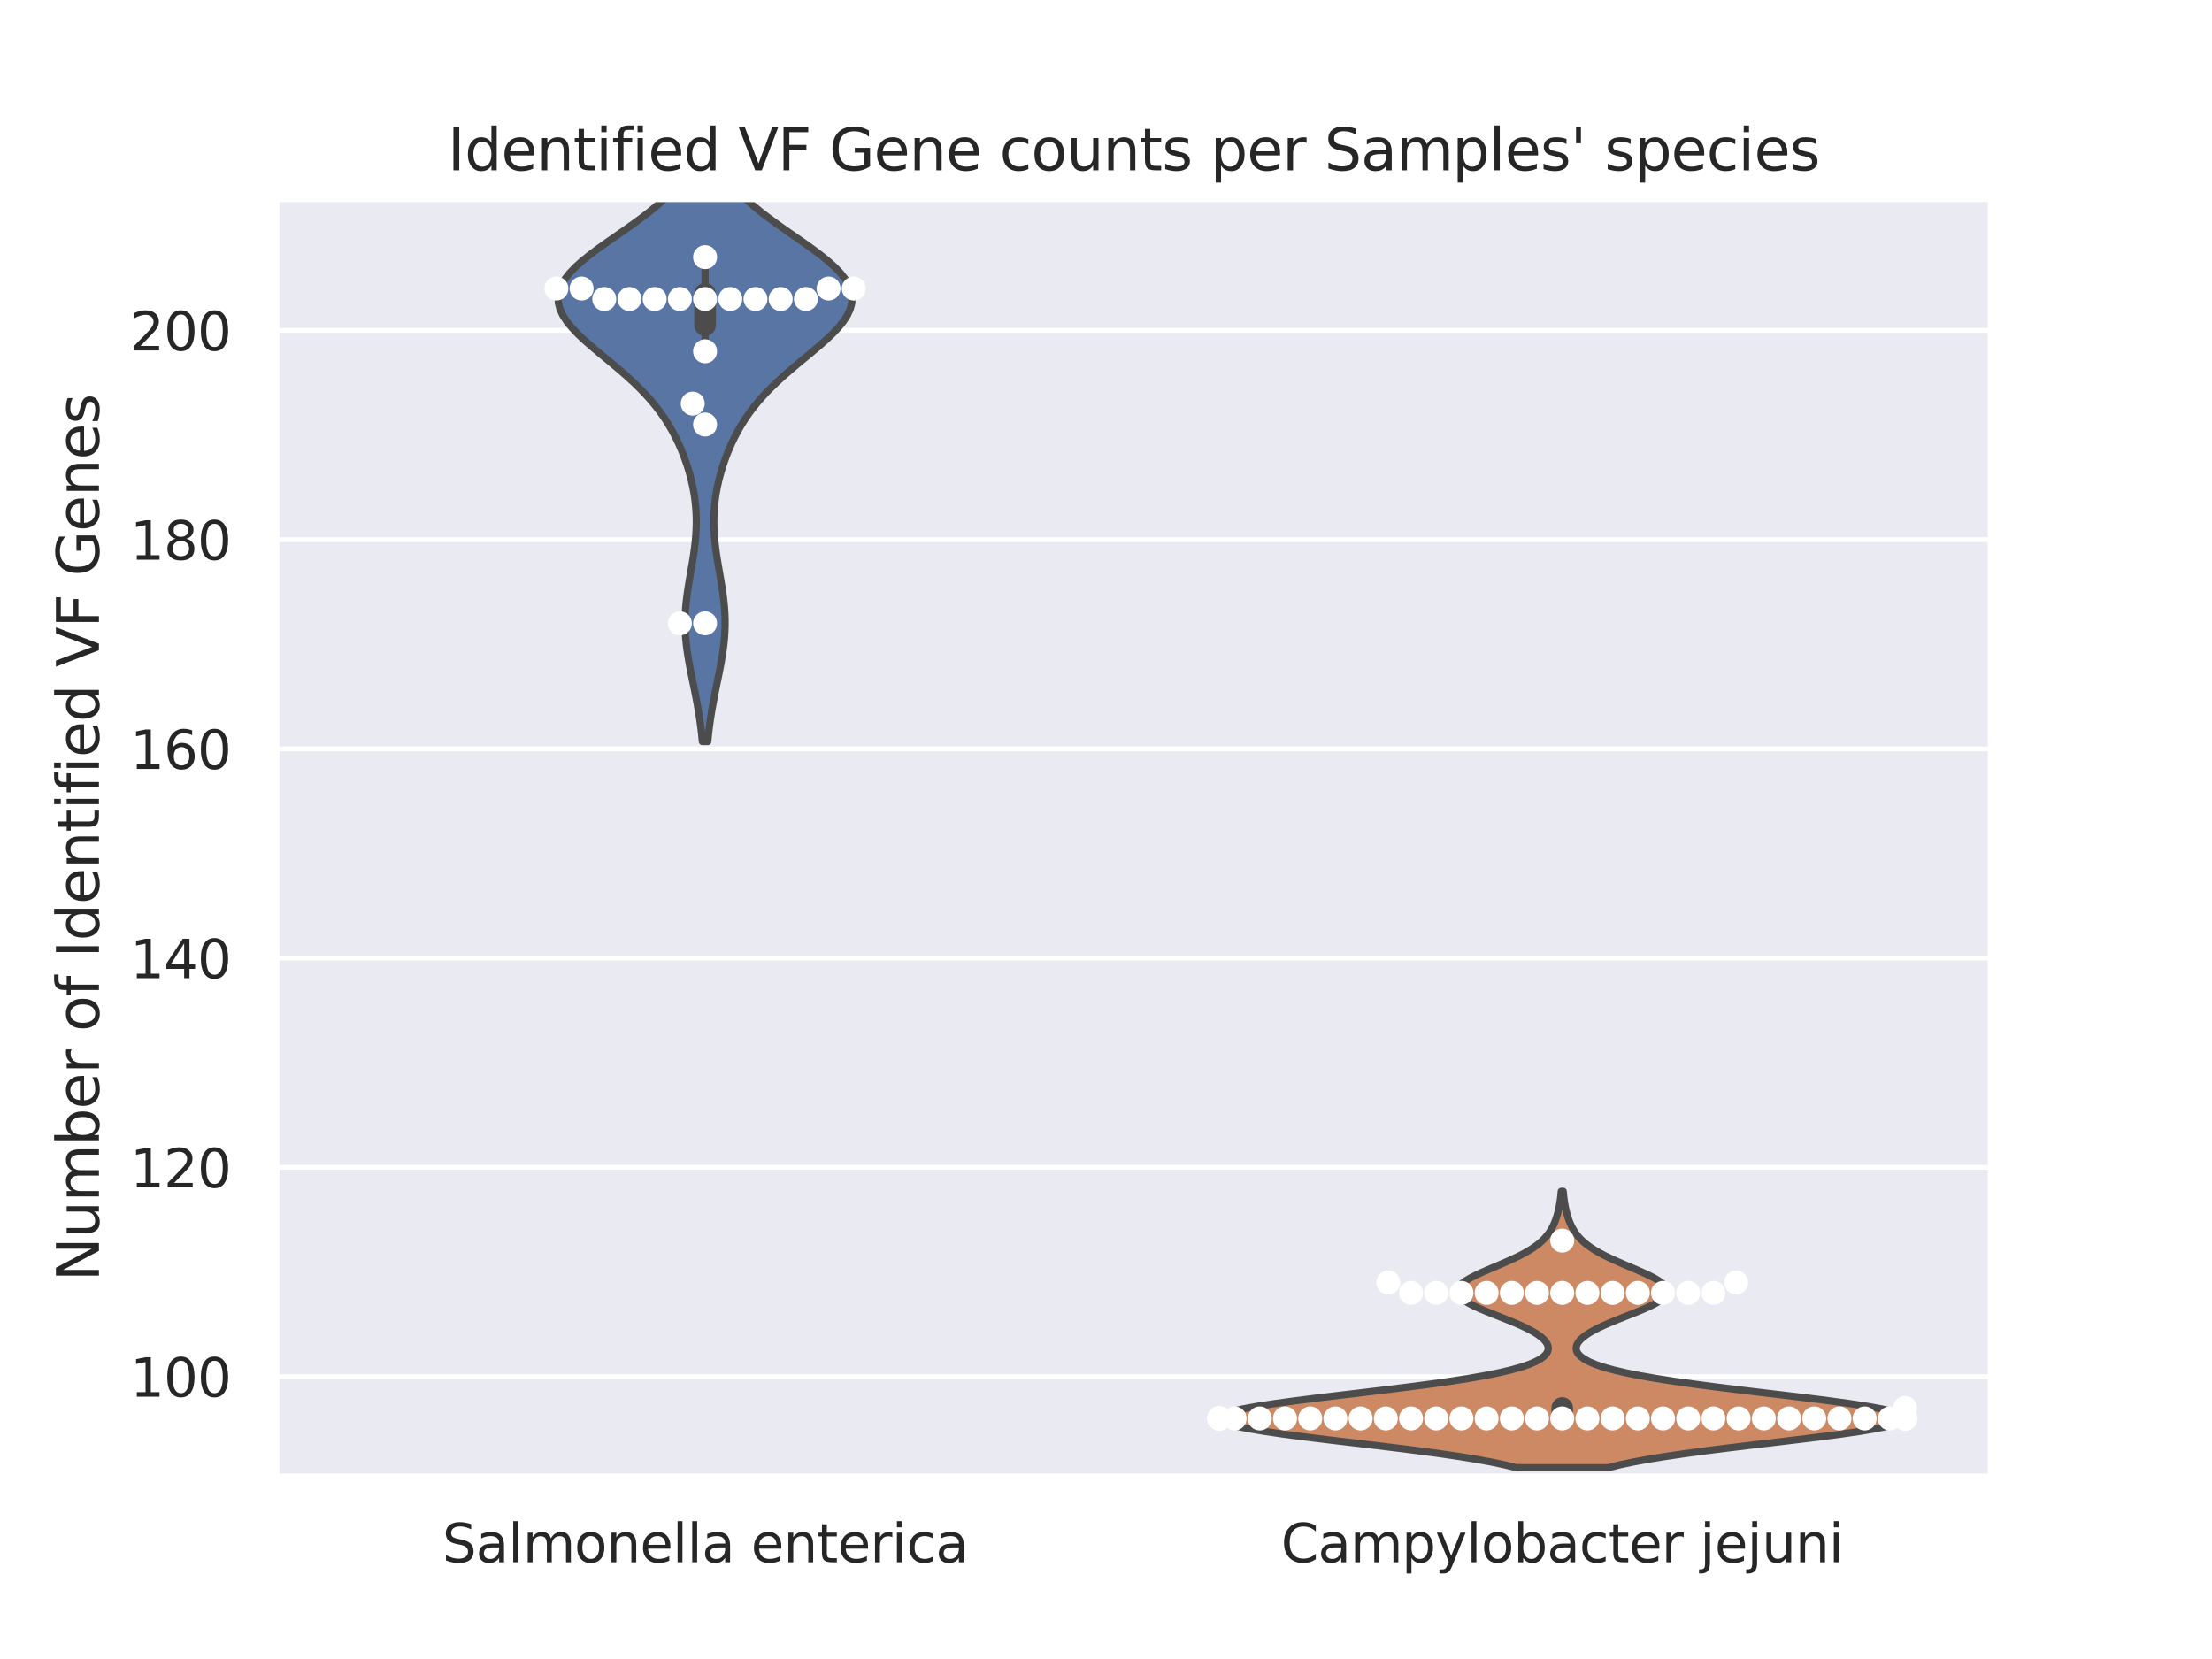 <?xml version="1.0" encoding="utf-8" standalone="no"?>
<!DOCTYPE svg PUBLIC "-//W3C//DTD SVG 1.1//EN"
  "http://www.w3.org/Graphics/SVG/1.1/DTD/svg11.dtd">
<svg xmlns:xlink="http://www.w3.org/1999/xlink" width="460.8pt" height="345.6pt" viewBox="0 0 460.8 345.6" xmlns="http://www.w3.org/2000/svg" version="1.1">
 <defs>
  <style type="text/css">*{stroke-linejoin: round; stroke-linecap: butt}</style>
 </defs>
 <g id="figure_1">
  <g id="patch_1">
   <path d="M 0 345.6 
L 460.8 345.6 
L 460.8 0 
L 0 0 
z
" style="fill: #ffffff"/>
  </g>
  <g id="axes_1">
   <g id="patch_2">
    <path d="M 57.6 307.584 
L 414.72 307.584 
L 414.72 41.472 
L 57.6 41.472 
z
" style="fill: #eaeaf2"/>
   </g>
   <g id="matplotlib.axis_1">
    <g id="xtick_1">
     <g id="text_1">
      <!-- Salmonella enterica -->
      <g style="fill: #262626" transform="translate(92.129 325.442) scale(0.11 -0.11)">
       <defs>
        <path id="DejaVuSans-53" d="M 3425 4513 
L 3425 3897 
Q 3066 4069 2747 4153 
Q 2428 4238 2131 4238 
Q 1616 4238 1336 4038 
Q 1056 3838 1056 3469 
Q 1056 3159 1242 3001 
Q 1428 2844 1947 2747 
L 2328 2669 
Q 3034 2534 3370 2195 
Q 3706 1856 3706 1288 
Q 3706 609 3251 259 
Q 2797 -91 1919 -91 
Q 1588 -91 1214 -16 
Q 841 59 441 206 
L 441 856 
Q 825 641 1194 531 
Q 1563 422 1919 422 
Q 2459 422 2753 634 
Q 3047 847 3047 1241 
Q 3047 1584 2836 1778 
Q 2625 1972 2144 2069 
L 1759 2144 
Q 1053 2284 737 2584 
Q 422 2884 422 3419 
Q 422 4038 858 4394 
Q 1294 4750 2059 4750 
Q 2388 4750 2728 4690 
Q 3069 4631 3425 4513 
z
" transform="scale(0.016)"/>
        <path id="DejaVuSans-61" d="M 2194 1759 
Q 1497 1759 1228 1600 
Q 959 1441 959 1056 
Q 959 750 1161 570 
Q 1363 391 1709 391 
Q 2188 391 2477 730 
Q 2766 1069 2766 1631 
L 2766 1759 
L 2194 1759 
z
M 3341 1997 
L 3341 0 
L 2766 0 
L 2766 531 
Q 2569 213 2275 61 
Q 1981 -91 1556 -91 
Q 1019 -91 701 211 
Q 384 513 384 1019 
Q 384 1609 779 1909 
Q 1175 2209 1959 2209 
L 2766 2209 
L 2766 2266 
Q 2766 2663 2505 2880 
Q 2244 3097 1772 3097 
Q 1472 3097 1187 3025 
Q 903 2953 641 2809 
L 641 3341 
Q 956 3463 1253 3523 
Q 1550 3584 1831 3584 
Q 2591 3584 2966 3190 
Q 3341 2797 3341 1997 
z
" transform="scale(0.016)"/>
        <path id="DejaVuSans-6c" d="M 603 4863 
L 1178 4863 
L 1178 0 
L 603 0 
L 603 4863 
z
" transform="scale(0.016)"/>
        <path id="DejaVuSans-6d" d="M 3328 2828 
Q 3544 3216 3844 3400 
Q 4144 3584 4550 3584 
Q 5097 3584 5394 3201 
Q 5691 2819 5691 2113 
L 5691 0 
L 5113 0 
L 5113 2094 
Q 5113 2597 4934 2840 
Q 4756 3084 4391 3084 
Q 3944 3084 3684 2787 
Q 3425 2491 3425 1978 
L 3425 0 
L 2847 0 
L 2847 2094 
Q 2847 2600 2669 2842 
Q 2491 3084 2119 3084 
Q 1678 3084 1418 2786 
Q 1159 2488 1159 1978 
L 1159 0 
L 581 0 
L 581 3500 
L 1159 3500 
L 1159 2956 
Q 1356 3278 1631 3431 
Q 1906 3584 2284 3584 
Q 2666 3584 2933 3390 
Q 3200 3197 3328 2828 
z
" transform="scale(0.016)"/>
        <path id="DejaVuSans-6f" d="M 1959 3097 
Q 1497 3097 1228 2736 
Q 959 2375 959 1747 
Q 959 1119 1226 758 
Q 1494 397 1959 397 
Q 2419 397 2687 759 
Q 2956 1122 2956 1747 
Q 2956 2369 2687 2733 
Q 2419 3097 1959 3097 
z
M 1959 3584 
Q 2709 3584 3137 3096 
Q 3566 2609 3566 1747 
Q 3566 888 3137 398 
Q 2709 -91 1959 -91 
Q 1206 -91 779 398 
Q 353 888 353 1747 
Q 353 2609 779 3096 
Q 1206 3584 1959 3584 
z
" transform="scale(0.016)"/>
        <path id="DejaVuSans-6e" d="M 3513 2113 
L 3513 0 
L 2938 0 
L 2938 2094 
Q 2938 2591 2744 2837 
Q 2550 3084 2163 3084 
Q 1697 3084 1428 2787 
Q 1159 2491 1159 1978 
L 1159 0 
L 581 0 
L 581 3500 
L 1159 3500 
L 1159 2956 
Q 1366 3272 1645 3428 
Q 1925 3584 2291 3584 
Q 2894 3584 3203 3211 
Q 3513 2838 3513 2113 
z
" transform="scale(0.016)"/>
        <path id="DejaVuSans-65" d="M 3597 1894 
L 3597 1613 
L 953 1613 
Q 991 1019 1311 708 
Q 1631 397 2203 397 
Q 2534 397 2845 478 
Q 3156 559 3463 722 
L 3463 178 
Q 3153 47 2828 -22 
Q 2503 -91 2169 -91 
Q 1331 -91 842 396 
Q 353 884 353 1716 
Q 353 2575 817 3079 
Q 1281 3584 2069 3584 
Q 2775 3584 3186 3129 
Q 3597 2675 3597 1894 
z
M 3022 2063 
Q 3016 2534 2758 2815 
Q 2500 3097 2075 3097 
Q 1594 3097 1305 2825 
Q 1016 2553 972 2059 
L 3022 2063 
z
" transform="scale(0.016)"/>
        <path id="DejaVuSans-20" transform="scale(0.016)"/>
        <path id="DejaVuSans-74" d="M 1172 4494 
L 1172 3500 
L 2356 3500 
L 2356 3053 
L 1172 3053 
L 1172 1153 
Q 1172 725 1289 603 
Q 1406 481 1766 481 
L 2356 481 
L 2356 0 
L 1766 0 
Q 1100 0 847 248 
Q 594 497 594 1153 
L 594 3053 
L 172 3053 
L 172 3500 
L 594 3500 
L 594 4494 
L 1172 4494 
z
" transform="scale(0.016)"/>
        <path id="DejaVuSans-72" d="M 2631 2963 
Q 2534 3019 2420 3045 
Q 2306 3072 2169 3072 
Q 1681 3072 1420 2755 
Q 1159 2438 1159 1844 
L 1159 0 
L 581 0 
L 581 3500 
L 1159 3500 
L 1159 2956 
Q 1341 3275 1631 3429 
Q 1922 3584 2338 3584 
Q 2397 3584 2469 3576 
Q 2541 3569 2628 3553 
L 2631 2963 
z
" transform="scale(0.016)"/>
        <path id="DejaVuSans-69" d="M 603 3500 
L 1178 3500 
L 1178 0 
L 603 0 
L 603 3500 
z
M 603 4863 
L 1178 4863 
L 1178 4134 
L 603 4134 
L 603 4863 
z
" transform="scale(0.016)"/>
        <path id="DejaVuSans-63" d="M 3122 3366 
L 3122 2828 
Q 2878 2963 2633 3030 
Q 2388 3097 2138 3097 
Q 1578 3097 1268 2742 
Q 959 2388 959 1747 
Q 959 1106 1268 751 
Q 1578 397 2138 397 
Q 2388 397 2633 464 
Q 2878 531 3122 666 
L 3122 134 
Q 2881 22 2623 -34 
Q 2366 -91 2075 -91 
Q 1284 -91 818 406 
Q 353 903 353 1747 
Q 353 2603 823 3093 
Q 1294 3584 2113 3584 
Q 2378 3584 2631 3529 
Q 2884 3475 3122 3366 
z
" transform="scale(0.016)"/>
       </defs>
       <use xlink:href="#DejaVuSans-53"/>
       <use xlink:href="#DejaVuSans-61" x="63.477"/>
       <use xlink:href="#DejaVuSans-6c" x="124.756"/>
       <use xlink:href="#DejaVuSans-6d" x="152.539"/>
       <use xlink:href="#DejaVuSans-6f" x="249.951"/>
       <use xlink:href="#DejaVuSans-6e" x="311.133"/>
       <use xlink:href="#DejaVuSans-65" x="374.512"/>
       <use xlink:href="#DejaVuSans-6c" x="436.035"/>
       <use xlink:href="#DejaVuSans-6c" x="463.818"/>
       <use xlink:href="#DejaVuSans-61" x="491.602"/>
       <use xlink:href="#DejaVuSans-20" x="552.881"/>
       <use xlink:href="#DejaVuSans-65" x="584.668"/>
       <use xlink:href="#DejaVuSans-6e" x="646.191"/>
       <use xlink:href="#DejaVuSans-74" x="709.57"/>
       <use xlink:href="#DejaVuSans-65" x="748.779"/>
       <use xlink:href="#DejaVuSans-72" x="810.303"/>
       <use xlink:href="#DejaVuSans-69" x="851.416"/>
       <use xlink:href="#DejaVuSans-63" x="879.199"/>
       <use xlink:href="#DejaVuSans-61" x="934.18"/>
      </g>
     </g>
    </g>
    <g id="xtick_2">
     <g id="text_2">
      <!-- Campylobacter jejuni -->
      <g style="fill: #262626" transform="translate(266.856 325.442) scale(0.11 -0.11)">
       <defs>
        <path id="DejaVuSans-43" d="M 4122 4306 
L 4122 3641 
Q 3803 3938 3442 4084 
Q 3081 4231 2675 4231 
Q 1875 4231 1450 3742 
Q 1025 3253 1025 2328 
Q 1025 1406 1450 917 
Q 1875 428 2675 428 
Q 3081 428 3442 575 
Q 3803 722 4122 1019 
L 4122 359 
Q 3791 134 3420 21 
Q 3050 -91 2638 -91 
Q 1578 -91 968 557 
Q 359 1206 359 2328 
Q 359 3453 968 4101 
Q 1578 4750 2638 4750 
Q 3056 4750 3426 4639 
Q 3797 4528 4122 4306 
z
" transform="scale(0.016)"/>
        <path id="DejaVuSans-70" d="M 1159 525 
L 1159 -1331 
L 581 -1331 
L 581 3500 
L 1159 3500 
L 1159 2969 
Q 1341 3281 1617 3432 
Q 1894 3584 2278 3584 
Q 2916 3584 3314 3078 
Q 3713 2572 3713 1747 
Q 3713 922 3314 415 
Q 2916 -91 2278 -91 
Q 1894 -91 1617 61 
Q 1341 213 1159 525 
z
M 3116 1747 
Q 3116 2381 2855 2742 
Q 2594 3103 2138 3103 
Q 1681 3103 1420 2742 
Q 1159 2381 1159 1747 
Q 1159 1113 1420 752 
Q 1681 391 2138 391 
Q 2594 391 2855 752 
Q 3116 1113 3116 1747 
z
" transform="scale(0.016)"/>
        <path id="DejaVuSans-79" d="M 2059 -325 
Q 1816 -950 1584 -1140 
Q 1353 -1331 966 -1331 
L 506 -1331 
L 506 -850 
L 844 -850 
Q 1081 -850 1212 -737 
Q 1344 -625 1503 -206 
L 1606 56 
L 191 3500 
L 800 3500 
L 1894 763 
L 2988 3500 
L 3597 3500 
L 2059 -325 
z
" transform="scale(0.016)"/>
        <path id="DejaVuSans-62" d="M 3116 1747 
Q 3116 2381 2855 2742 
Q 2594 3103 2138 3103 
Q 1681 3103 1420 2742 
Q 1159 2381 1159 1747 
Q 1159 1113 1420 752 
Q 1681 391 2138 391 
Q 2594 391 2855 752 
Q 3116 1113 3116 1747 
z
M 1159 2969 
Q 1341 3281 1617 3432 
Q 1894 3584 2278 3584 
Q 2916 3584 3314 3078 
Q 3713 2572 3713 1747 
Q 3713 922 3314 415 
Q 2916 -91 2278 -91 
Q 1894 -91 1617 61 
Q 1341 213 1159 525 
L 1159 0 
L 581 0 
L 581 4863 
L 1159 4863 
L 1159 2969 
z
" transform="scale(0.016)"/>
        <path id="DejaVuSans-6a" d="M 603 3500 
L 1178 3500 
L 1178 -63 
Q 1178 -731 923 -1031 
Q 669 -1331 103 -1331 
L -116 -1331 
L -116 -844 
L 38 -844 
Q 366 -844 484 -692 
Q 603 -541 603 -63 
L 603 3500 
z
M 603 4863 
L 1178 4863 
L 1178 4134 
L 603 4134 
L 603 4863 
z
" transform="scale(0.016)"/>
        <path id="DejaVuSans-75" d="M 544 1381 
L 544 3500 
L 1119 3500 
L 1119 1403 
Q 1119 906 1312 657 
Q 1506 409 1894 409 
Q 2359 409 2629 706 
Q 2900 1003 2900 1516 
L 2900 3500 
L 3475 3500 
L 3475 0 
L 2900 0 
L 2900 538 
Q 2691 219 2414 64 
Q 2138 -91 1772 -91 
Q 1169 -91 856 284 
Q 544 659 544 1381 
z
M 1991 3584 
L 1991 3584 
z
" transform="scale(0.016)"/>
       </defs>
       <use xlink:href="#DejaVuSans-43"/>
       <use xlink:href="#DejaVuSans-61" x="69.824"/>
       <use xlink:href="#DejaVuSans-6d" x="131.104"/>
       <use xlink:href="#DejaVuSans-70" x="228.516"/>
       <use xlink:href="#DejaVuSans-79" x="291.992"/>
       <use xlink:href="#DejaVuSans-6c" x="351.172"/>
       <use xlink:href="#DejaVuSans-6f" x="378.955"/>
       <use xlink:href="#DejaVuSans-62" x="440.137"/>
       <use xlink:href="#DejaVuSans-61" x="503.613"/>
       <use xlink:href="#DejaVuSans-63" x="564.893"/>
       <use xlink:href="#DejaVuSans-74" x="619.873"/>
       <use xlink:href="#DejaVuSans-65" x="659.082"/>
       <use xlink:href="#DejaVuSans-72" x="720.605"/>
       <use xlink:href="#DejaVuSans-20" x="761.719"/>
       <use xlink:href="#DejaVuSans-6a" x="793.506"/>
       <use xlink:href="#DejaVuSans-65" x="821.289"/>
       <use xlink:href="#DejaVuSans-6a" x="882.812"/>
       <use xlink:href="#DejaVuSans-75" x="910.596"/>
       <use xlink:href="#DejaVuSans-6e" x="973.975"/>
       <use xlink:href="#DejaVuSans-69" x="1037.354"/>
      </g>
     </g>
    </g>
   </g>
   <g id="matplotlib.axis_2">
    <g id="ytick_1">
     <g id="line2d_1">
      <path d="M 57.6 286.77 
L 414.72 286.77 
" clip-path="url(#pd30e59b9fb)" style="fill: none; stroke: #ffffff; stroke-linecap: round"/>
     </g>
     <g id="text_3">
      <!-- 100 -->
      <g style="fill: #262626" transform="translate(27.104 290.949) scale(0.11 -0.11)">
       <defs>
        <path id="DejaVuSans-31" d="M 794 531 
L 1825 531 
L 1825 4091 
L 703 3866 
L 703 4441 
L 1819 4666 
L 2450 4666 
L 2450 531 
L 3481 531 
L 3481 0 
L 794 0 
L 794 531 
z
" transform="scale(0.016)"/>
        <path id="DejaVuSans-30" d="M 2034 4250 
Q 1547 4250 1301 3770 
Q 1056 3291 1056 2328 
Q 1056 1369 1301 889 
Q 1547 409 2034 409 
Q 2525 409 2770 889 
Q 3016 1369 3016 2328 
Q 3016 3291 2770 3770 
Q 2525 4250 2034 4250 
z
M 2034 4750 
Q 2819 4750 3233 4129 
Q 3647 3509 3647 2328 
Q 3647 1150 3233 529 
Q 2819 -91 2034 -91 
Q 1250 -91 836 529 
Q 422 1150 422 2328 
Q 422 3509 836 4129 
Q 1250 4750 2034 4750 
z
" transform="scale(0.016)"/>
       </defs>
       <use xlink:href="#DejaVuSans-31"/>
       <use xlink:href="#DejaVuSans-30" x="63.623"/>
       <use xlink:href="#DejaVuSans-30" x="127.246"/>
      </g>
     </g>
    </g>
    <g id="ytick_2">
     <g id="line2d_2">
      <path d="M 57.6 243.181 
L 414.72 243.181 
" clip-path="url(#pd30e59b9fb)" style="fill: none; stroke: #ffffff; stroke-linecap: round"/>
     </g>
     <g id="text_4">
      <!-- 120 -->
      <g style="fill: #262626" transform="translate(27.104 247.36) scale(0.11 -0.11)">
       <defs>
        <path id="DejaVuSans-32" d="M 1228 531 
L 3431 531 
L 3431 0 
L 469 0 
L 469 531 
Q 828 903 1448 1529 
Q 2069 2156 2228 2338 
Q 2531 2678 2651 2914 
Q 2772 3150 2772 3378 
Q 2772 3750 2511 3984 
Q 2250 4219 1831 4219 
Q 1534 4219 1204 4116 
Q 875 4013 500 3803 
L 500 4441 
Q 881 4594 1212 4672 
Q 1544 4750 1819 4750 
Q 2544 4750 2975 4387 
Q 3406 4025 3406 3419 
Q 3406 3131 3298 2873 
Q 3191 2616 2906 2266 
Q 2828 2175 2409 1742 
Q 1991 1309 1228 531 
z
" transform="scale(0.016)"/>
       </defs>
       <use xlink:href="#DejaVuSans-31"/>
       <use xlink:href="#DejaVuSans-32" x="63.623"/>
       <use xlink:href="#DejaVuSans-30" x="127.246"/>
      </g>
     </g>
    </g>
    <g id="ytick_3">
     <g id="line2d_3">
      <path d="M 57.6 199.592 
L 414.72 199.592 
" clip-path="url(#pd30e59b9fb)" style="fill: none; stroke: #ffffff; stroke-linecap: round"/>
     </g>
     <g id="text_5">
      <!-- 140 -->
      <g style="fill: #262626" transform="translate(27.104 203.771) scale(0.11 -0.11)">
       <defs>
        <path id="DejaVuSans-34" d="M 2419 4116 
L 825 1625 
L 2419 1625 
L 2419 4116 
z
M 2253 4666 
L 3047 4666 
L 3047 1625 
L 3713 1625 
L 3713 1100 
L 3047 1100 
L 3047 0 
L 2419 0 
L 2419 1100 
L 313 1100 
L 313 1709 
L 2253 4666 
z
" transform="scale(0.016)"/>
       </defs>
       <use xlink:href="#DejaVuSans-31"/>
       <use xlink:href="#DejaVuSans-34" x="63.623"/>
       <use xlink:href="#DejaVuSans-30" x="127.246"/>
      </g>
     </g>
    </g>
    <g id="ytick_4">
     <g id="line2d_4">
      <path d="M 57.6 156.003 
L 414.72 156.003 
" clip-path="url(#pd30e59b9fb)" style="fill: none; stroke: #ffffff; stroke-linecap: round"/>
     </g>
     <g id="text_6">
      <!-- 160 -->
      <g style="fill: #262626" transform="translate(27.104 160.182) scale(0.11 -0.11)">
       <defs>
        <path id="DejaVuSans-36" d="M 2113 2584 
Q 1688 2584 1439 2293 
Q 1191 2003 1191 1497 
Q 1191 994 1439 701 
Q 1688 409 2113 409 
Q 2538 409 2786 701 
Q 3034 994 3034 1497 
Q 3034 2003 2786 2293 
Q 2538 2584 2113 2584 
z
M 3366 4563 
L 3366 3988 
Q 3128 4100 2886 4159 
Q 2644 4219 2406 4219 
Q 1781 4219 1451 3797 
Q 1122 3375 1075 2522 
Q 1259 2794 1537 2939 
Q 1816 3084 2150 3084 
Q 2853 3084 3261 2657 
Q 3669 2231 3669 1497 
Q 3669 778 3244 343 
Q 2819 -91 2113 -91 
Q 1303 -91 875 529 
Q 447 1150 447 2328 
Q 447 3434 972 4092 
Q 1497 4750 2381 4750 
Q 2619 4750 2861 4703 
Q 3103 4656 3366 4563 
z
" transform="scale(0.016)"/>
       </defs>
       <use xlink:href="#DejaVuSans-31"/>
       <use xlink:href="#DejaVuSans-36" x="63.623"/>
       <use xlink:href="#DejaVuSans-30" x="127.246"/>
      </g>
     </g>
    </g>
    <g id="ytick_5">
     <g id="line2d_5">
      <path d="M 57.6 112.413 
L 414.72 112.413 
" clip-path="url(#pd30e59b9fb)" style="fill: none; stroke: #ffffff; stroke-linecap: round"/>
     </g>
     <g id="text_7">
      <!-- 180 -->
      <g style="fill: #262626" transform="translate(27.104 116.593) scale(0.11 -0.11)">
       <defs>
        <path id="DejaVuSans-38" d="M 2034 2216 
Q 1584 2216 1326 1975 
Q 1069 1734 1069 1313 
Q 1069 891 1326 650 
Q 1584 409 2034 409 
Q 2484 409 2743 651 
Q 3003 894 3003 1313 
Q 3003 1734 2745 1975 
Q 2488 2216 2034 2216 
z
M 1403 2484 
Q 997 2584 770 2862 
Q 544 3141 544 3541 
Q 544 4100 942 4425 
Q 1341 4750 2034 4750 
Q 2731 4750 3128 4425 
Q 3525 4100 3525 3541 
Q 3525 3141 3298 2862 
Q 3072 2584 2669 2484 
Q 3125 2378 3379 2068 
Q 3634 1759 3634 1313 
Q 3634 634 3220 271 
Q 2806 -91 2034 -91 
Q 1263 -91 848 271 
Q 434 634 434 1313 
Q 434 1759 690 2068 
Q 947 2378 1403 2484 
z
M 1172 3481 
Q 1172 3119 1398 2916 
Q 1625 2713 2034 2713 
Q 2441 2713 2670 2916 
Q 2900 3119 2900 3481 
Q 2900 3844 2670 4047 
Q 2441 4250 2034 4250 
Q 1625 4250 1398 4047 
Q 1172 3844 1172 3481 
z
" transform="scale(0.016)"/>
       </defs>
       <use xlink:href="#DejaVuSans-31"/>
       <use xlink:href="#DejaVuSans-38" x="63.623"/>
       <use xlink:href="#DejaVuSans-30" x="127.246"/>
      </g>
     </g>
    </g>
    <g id="ytick_6">
     <g id="line2d_6">
      <path d="M 57.6 68.824 
L 414.72 68.824 
" clip-path="url(#pd30e59b9fb)" style="fill: none; stroke: #ffffff; stroke-linecap: round"/>
     </g>
     <g id="text_8">
      <!-- 200 -->
      <g style="fill: #262626" transform="translate(27.104 73.003) scale(0.11 -0.11)">
       <use xlink:href="#DejaVuSans-32"/>
       <use xlink:href="#DejaVuSans-30" x="63.623"/>
       <use xlink:href="#DejaVuSans-30" x="127.246"/>
      </g>
     </g>
    </g>
    <g id="text_9">
     <!-- Number of Identified VF Genes -->
     <g style="fill: #262626" transform="translate(20.608 266.931) rotate(-90) scale(0.12 -0.12)">
      <defs>
       <path id="DejaVuSans-4e" d="M 628 4666 
L 1478 4666 
L 3547 763 
L 3547 4666 
L 4159 4666 
L 4159 0 
L 3309 0 
L 1241 3903 
L 1241 0 
L 628 0 
L 628 4666 
z
" transform="scale(0.016)"/>
       <path id="DejaVuSans-66" d="M 2375 4863 
L 2375 4384 
L 1825 4384 
Q 1516 4384 1395 4259 
Q 1275 4134 1275 3809 
L 1275 3500 
L 2222 3500 
L 2222 3053 
L 1275 3053 
L 1275 0 
L 697 0 
L 697 3053 
L 147 3053 
L 147 3500 
L 697 3500 
L 697 3744 
Q 697 4328 969 4595 
Q 1241 4863 1831 4863 
L 2375 4863 
z
" transform="scale(0.016)"/>
       <path id="DejaVuSans-49" d="M 628 4666 
L 1259 4666 
L 1259 0 
L 628 0 
L 628 4666 
z
" transform="scale(0.016)"/>
       <path id="DejaVuSans-64" d="M 2906 2969 
L 2906 4863 
L 3481 4863 
L 3481 0 
L 2906 0 
L 2906 525 
Q 2725 213 2448 61 
Q 2172 -91 1784 -91 
Q 1150 -91 751 415 
Q 353 922 353 1747 
Q 353 2572 751 3078 
Q 1150 3584 1784 3584 
Q 2172 3584 2448 3432 
Q 2725 3281 2906 2969 
z
M 947 1747 
Q 947 1113 1208 752 
Q 1469 391 1925 391 
Q 2381 391 2643 752 
Q 2906 1113 2906 1747 
Q 2906 2381 2643 2742 
Q 2381 3103 1925 3103 
Q 1469 3103 1208 2742 
Q 947 2381 947 1747 
z
" transform="scale(0.016)"/>
       <path id="DejaVuSans-56" d="M 1831 0 
L 50 4666 
L 709 4666 
L 2188 738 
L 3669 4666 
L 4325 4666 
L 2547 0 
L 1831 0 
z
" transform="scale(0.016)"/>
       <path id="DejaVuSans-46" d="M 628 4666 
L 3309 4666 
L 3309 4134 
L 1259 4134 
L 1259 2759 
L 3109 2759 
L 3109 2228 
L 1259 2228 
L 1259 0 
L 628 0 
L 628 4666 
z
" transform="scale(0.016)"/>
       <path id="DejaVuSans-47" d="M 3809 666 
L 3809 1919 
L 2778 1919 
L 2778 2438 
L 4434 2438 
L 4434 434 
Q 4069 175 3628 42 
Q 3188 -91 2688 -91 
Q 1594 -91 976 548 
Q 359 1188 359 2328 
Q 359 3472 976 4111 
Q 1594 4750 2688 4750 
Q 3144 4750 3555 4637 
Q 3966 4525 4313 4306 
L 4313 3634 
Q 3963 3931 3569 4081 
Q 3175 4231 2741 4231 
Q 1884 4231 1454 3753 
Q 1025 3275 1025 2328 
Q 1025 1384 1454 906 
Q 1884 428 2741 428 
Q 3075 428 3337 486 
Q 3600 544 3809 666 
z
" transform="scale(0.016)"/>
       <path id="DejaVuSans-73" d="M 2834 3397 
L 2834 2853 
Q 2591 2978 2328 3040 
Q 2066 3103 1784 3103 
Q 1356 3103 1142 2972 
Q 928 2841 928 2578 
Q 928 2378 1081 2264 
Q 1234 2150 1697 2047 
L 1894 2003 
Q 2506 1872 2764 1633 
Q 3022 1394 3022 966 
Q 3022 478 2636 193 
Q 2250 -91 1575 -91 
Q 1294 -91 989 -36 
Q 684 19 347 128 
L 347 722 
Q 666 556 975 473 
Q 1284 391 1588 391 
Q 1994 391 2212 530 
Q 2431 669 2431 922 
Q 2431 1156 2273 1281 
Q 2116 1406 1581 1522 
L 1381 1569 
Q 847 1681 609 1914 
Q 372 2147 372 2553 
Q 372 3047 722 3315 
Q 1072 3584 1716 3584 
Q 2034 3584 2315 3537 
Q 2597 3491 2834 3397 
z
" transform="scale(0.016)"/>
      </defs>
      <use xlink:href="#DejaVuSans-4e"/>
      <use xlink:href="#DejaVuSans-75" x="74.805"/>
      <use xlink:href="#DejaVuSans-6d" x="138.184"/>
      <use xlink:href="#DejaVuSans-62" x="235.596"/>
      <use xlink:href="#DejaVuSans-65" x="299.072"/>
      <use xlink:href="#DejaVuSans-72" x="360.596"/>
      <use xlink:href="#DejaVuSans-20" x="401.709"/>
      <use xlink:href="#DejaVuSans-6f" x="433.496"/>
      <use xlink:href="#DejaVuSans-66" x="494.678"/>
      <use xlink:href="#DejaVuSans-20" x="529.883"/>
      <use xlink:href="#DejaVuSans-49" x="561.67"/>
      <use xlink:href="#DejaVuSans-64" x="591.162"/>
      <use xlink:href="#DejaVuSans-65" x="654.639"/>
      <use xlink:href="#DejaVuSans-6e" x="716.162"/>
      <use xlink:href="#DejaVuSans-74" x="779.541"/>
      <use xlink:href="#DejaVuSans-69" x="818.75"/>
      <use xlink:href="#DejaVuSans-66" x="846.533"/>
      <use xlink:href="#DejaVuSans-69" x="881.738"/>
      <use xlink:href="#DejaVuSans-65" x="909.521"/>
      <use xlink:href="#DejaVuSans-64" x="971.045"/>
      <use xlink:href="#DejaVuSans-20" x="1034.521"/>
      <use xlink:href="#DejaVuSans-56" x="1066.309"/>
      <use xlink:href="#DejaVuSans-46" x="1134.717"/>
      <use xlink:href="#DejaVuSans-20" x="1192.236"/>
      <use xlink:href="#DejaVuSans-47" x="1224.023"/>
      <use xlink:href="#DejaVuSans-65" x="1301.514"/>
      <use xlink:href="#DejaVuSans-6e" x="1363.037"/>
      <use xlink:href="#DejaVuSans-65" x="1426.416"/>
      <use xlink:href="#DejaVuSans-73" x="1487.939"/>
     </g>
    </g>
   </g>
   <g id="PolyCollection_1">
    <defs>
     <path id="m6831df8a7c" d="M 147.444 -191.124 
L 146.316 -191.124 
L 146.191 -192.392 
L 146.047 -193.66 
L 145.883 -194.928 
L 145.699 -196.196 
L 145.497 -197.464 
L 145.277 -198.732 
L 145.042 -200 
L 144.794 -201.268 
L 144.538 -202.536 
L 144.278 -203.804 
L 144.019 -205.072 
L 143.769 -206.34 
L 143.531 -207.608 
L 143.314 -208.876 
L 143.122 -210.144 
L 142.962 -211.412 
L 142.838 -212.68 
L 142.753 -213.949 
L 142.71 -215.217 
L 142.71 -216.485 
L 142.752 -217.753 
L 142.836 -219.021 
L 142.956 -220.289 
L 143.109 -221.557 
L 143.289 -222.825 
L 143.49 -224.093 
L 143.704 -225.361 
L 143.923 -226.629 
L 144.141 -227.897 
L 144.35 -229.165 
L 144.542 -230.433 
L 144.711 -231.701 
L 144.851 -232.969 
L 144.958 -234.237 
L 145.027 -235.505 
L 145.055 -236.773 
L 145.039 -238.041 
L 144.979 -239.309 
L 144.873 -240.577 
L 144.72 -241.845 
L 144.522 -243.113 
L 144.279 -244.381 
L 143.992 -245.649 
L 143.66 -246.917 
L 143.285 -248.185 
L 142.867 -249.453 
L 142.404 -250.721 
L 141.895 -251.989 
L 141.337 -253.257 
L 140.726 -254.525 
L 140.058 -255.794 
L 139.326 -257.062 
L 138.526 -258.33 
L 137.65 -259.598 
L 136.692 -260.866 
L 135.649 -262.134 
L 134.517 -263.402 
L 133.296 -264.67 
L 131.989 -265.938 
L 130.603 -267.206 
L 129.151 -268.474 
L 127.65 -269.742 
L 126.12 -271.01 
L 124.59 -272.278 
L 123.089 -273.546 
L 121.652 -274.814 
L 120.314 -276.082 
L 119.113 -277.35 
L 118.083 -278.618 
L 117.257 -279.886 
L 116.663 -281.154 
L 116.325 -282.422 
L 116.257 -283.69 
L 116.466 -284.958 
L 116.952 -286.226 
L 117.704 -287.494 
L 118.706 -288.762 
L 119.933 -290.03 
L 121.353 -291.298 
L 122.932 -292.566 
L 124.631 -293.834 
L 126.41 -295.102 
L 128.231 -296.37 
L 130.057 -297.639 
L 131.852 -298.907 
L 133.587 -300.175 
L 135.237 -301.443 
L 136.783 -302.711 
L 138.209 -303.979 
L 139.506 -305.247 
L 140.671 -306.515 
L 141.703 -307.783 
L 142.605 -309.051 
L 143.385 -310.319 
L 144.05 -311.587 
L 144.611 -312.855 
L 145.079 -314.123 
L 145.463 -315.391 
L 145.777 -316.659 
L 147.983 -316.659 
L 147.983 -316.659 
L 148.297 -315.391 
L 148.681 -314.123 
L 149.149 -312.855 
L 149.71 -311.587 
L 150.375 -310.319 
L 151.155 -309.051 
L 152.057 -307.783 
L 153.089 -306.515 
L 154.254 -305.247 
L 155.551 -303.979 
L 156.977 -302.711 
L 158.523 -301.443 
L 160.173 -300.175 
L 161.908 -298.907 
L 163.703 -297.639 
L 165.529 -296.37 
L 167.35 -295.102 
L 169.129 -293.834 
L 170.828 -292.566 
L 172.407 -291.298 
L 173.827 -290.03 
L 175.054 -288.762 
L 176.056 -287.494 
L 176.808 -286.226 
L 177.294 -284.958 
L 177.503 -283.69 
L 177.435 -282.422 
L 177.097 -281.154 
L 176.503 -279.886 
L 175.677 -278.618 
L 174.647 -277.35 
L 173.446 -276.082 
L 172.108 -274.814 
L 170.671 -273.546 
L 169.17 -272.278 
L 167.64 -271.01 
L 166.11 -269.742 
L 164.609 -268.474 
L 163.157 -267.206 
L 161.771 -265.938 
L 160.464 -264.67 
L 159.243 -263.402 
L 158.111 -262.134 
L 157.068 -260.866 
L 156.11 -259.598 
L 155.234 -258.33 
L 154.434 -257.062 
L 153.702 -255.794 
L 153.034 -254.525 
L 152.423 -253.257 
L 151.865 -251.989 
L 151.356 -250.721 
L 150.893 -249.453 
L 150.475 -248.185 
L 150.1 -246.917 
L 149.768 -245.649 
L 149.481 -244.381 
L 149.238 -243.113 
L 149.04 -241.845 
L 148.887 -240.577 
L 148.781 -239.309 
L 148.721 -238.041 
L 148.705 -236.773 
L 148.733 -235.505 
L 148.802 -234.237 
L 148.909 -232.969 
L 149.049 -231.701 
L 149.218 -230.433 
L 149.41 -229.165 
L 149.619 -227.897 
L 149.837 -226.629 
L 150.056 -225.361 
L 150.27 -224.093 
L 150.471 -222.825 
L 150.651 -221.557 
L 150.804 -220.289 
L 150.924 -219.021 
L 151.008 -217.753 
L 151.05 -216.485 
L 151.05 -215.217 
L 151.007 -213.949 
L 150.922 -212.68 
L 150.798 -211.412 
L 150.638 -210.144 
L 150.446 -208.876 
L 150.229 -207.608 
L 149.991 -206.34 
L 149.741 -205.072 
L 149.482 -203.804 
L 149.222 -202.536 
L 148.966 -201.268 
L 148.718 -200 
L 148.483 -198.732 
L 148.263 -197.464 
L 148.061 -196.196 
L 147.877 -194.928 
L 147.713 -193.66 
L 147.569 -192.392 
L 147.444 -191.124 
z
" style="stroke: #4c4c4c; stroke-width: 1.5"/>
    </defs>
    <g clip-path="url(#pd30e59b9fb)">
     <use xlink:href="#m6831df8a7c" x="0" y="345.6" style="fill: #5875a4; stroke: #4c4c4c; stroke-width: 1.5"/>
    </g>
   </g>
   <g id="PolyCollection_2">
    <defs>
     <path id="m39ba12f3a1" d="M 335.007 -39.848 
L 315.873 -39.848 
L 313.511 -40.43 
L 310.755 -41.011 
L 307.594 -41.593 
L 304.028 -42.174 
L 300.077 -42.756 
L 295.779 -43.338 
L 291.195 -43.919 
L 286.407 -44.501 
L 281.515 -45.082 
L 276.639 -45.664 
L 271.913 -46.246 
L 267.476 -46.827 
L 263.471 -47.409 
L 260.032 -47.99 
L 257.28 -48.572 
L 255.317 -49.154 
L 254.215 -49.735 
L 254.016 -50.317 
L 254.727 -50.898 
L 256.322 -51.48 
L 258.739 -52.062 
L 261.89 -52.643 
L 265.662 -53.225 
L 269.924 -53.806 
L 274.537 -54.388 
L 279.359 -54.97 
L 284.252 -55.551 
L 289.092 -56.133 
L 293.768 -56.715 
L 298.188 -57.296 
L 302.283 -57.878 
L 306.003 -58.459 
L 309.318 -59.041 
L 312.218 -59.623 
L 314.706 -60.204 
L 316.796 -60.786 
L 318.512 -61.367 
L 319.882 -61.949 
L 320.935 -62.531 
L 321.702 -63.112 
L 322.211 -63.694 
L 322.484 -64.275 
L 322.544 -64.857 
L 322.404 -65.439 
L 322.079 -66.02 
L 321.578 -66.602 
L 320.91 -67.183 
L 320.082 -67.765 
L 319.104 -68.347 
L 317.987 -68.928 
L 316.749 -69.51 
L 315.408 -70.091 
L 313.99 -70.673 
L 312.526 -71.255 
L 311.052 -71.836 
L 309.606 -72.418 
L 308.23 -72.999 
L 306.966 -73.581 
L 305.854 -74.163 
L 304.933 -74.744 
L 304.232 -75.326 
L 303.777 -75.907 
L 303.581 -76.489 
L 303.65 -77.071 
L 303.98 -77.652 
L 304.554 -78.234 
L 305.35 -78.815 
L 306.338 -79.397 
L 307.479 -79.979 
L 308.737 -80.56 
L 310.069 -81.142 
L 311.436 -81.724 
L 312.803 -82.305 
L 314.136 -82.887 
L 315.41 -83.468 
L 316.604 -84.05 
L 317.704 -84.632 
L 318.702 -85.213 
L 319.595 -85.795 
L 320.384 -86.376 
L 321.075 -86.958 
L 321.675 -87.54 
L 322.193 -88.121 
L 322.64 -88.703 
L 323.024 -89.284 
L 323.356 -89.866 
L 323.643 -90.448 
L 323.892 -91.029 
L 324.11 -91.611 
L 324.302 -92.192 
L 324.47 -92.774 
L 324.617 -93.356 
L 324.747 -93.937 
L 324.861 -94.519 
L 324.961 -95.1 
L 325.046 -95.682 
L 325.12 -96.264 
L 325.183 -96.845 
L 325.235 -97.427 
L 325.645 -97.427 
L 325.645 -97.427 
L 325.697 -96.845 
L 325.76 -96.264 
L 325.834 -95.682 
L 325.919 -95.1 
L 326.019 -94.519 
L 326.133 -93.937 
L 326.263 -93.356 
L 326.41 -92.774 
L 326.578 -92.192 
L 326.77 -91.611 
L 326.988 -91.029 
L 327.237 -90.448 
L 327.524 -89.866 
L 327.856 -89.284 
L 328.24 -88.703 
L 328.687 -88.121 
L 329.205 -87.54 
L 329.805 -86.958 
L 330.496 -86.376 
L 331.285 -85.795 
L 332.178 -85.213 
L 333.176 -84.632 
L 334.276 -84.05 
L 335.47 -83.468 
L 336.744 -82.887 
L 338.077 -82.305 
L 339.444 -81.724 
L 340.811 -81.142 
L 342.143 -80.56 
L 343.401 -79.979 
L 344.542 -79.397 
L 345.53 -78.815 
L 346.326 -78.234 
L 346.9 -77.652 
L 347.23 -77.071 
L 347.299 -76.489 
L 347.103 -75.907 
L 346.648 -75.326 
L 345.947 -74.744 
L 345.026 -74.163 
L 343.914 -73.581 
L 342.65 -72.999 
L 341.274 -72.418 
L 339.828 -71.836 
L 338.354 -71.255 
L 336.89 -70.673 
L 335.472 -70.091 
L 334.131 -69.51 
L 332.893 -68.928 
L 331.776 -68.347 
L 330.798 -67.765 
L 329.97 -67.183 
L 329.302 -66.602 
L 328.801 -66.02 
L 328.476 -65.439 
L 328.336 -64.857 
L 328.396 -64.275 
L 328.669 -63.694 
L 329.178 -63.112 
L 329.945 -62.531 
L 330.998 -61.949 
L 332.368 -61.367 
L 334.084 -60.786 
L 336.174 -60.204 
L 338.662 -59.623 
L 341.562 -59.041 
L 344.877 -58.459 
L 348.597 -57.878 
L 352.692 -57.296 
L 357.112 -56.715 
L 361.788 -56.133 
L 366.628 -55.551 
L 371.521 -54.97 
L 376.343 -54.388 
L 380.956 -53.806 
L 385.218 -53.225 
L 388.99 -52.643 
L 392.141 -52.062 
L 394.558 -51.48 
L 396.153 -50.898 
L 396.864 -50.317 
L 396.665 -49.735 
L 395.563 -49.154 
L 393.6 -48.572 
L 390.848 -47.99 
L 387.409 -47.409 
L 383.404 -46.827 
L 378.967 -46.246 
L 374.241 -45.664 
L 369.365 -45.082 
L 364.473 -44.501 
L 359.685 -43.919 
L 355.101 -43.338 
L 350.803 -42.756 
L 346.852 -42.174 
L 343.286 -41.593 
L 340.125 -41.011 
L 337.369 -40.43 
L 335.007 -39.848 
z
" style="stroke: #4c4c4c; stroke-width: 1.5"/>
    </defs>
    <g clip-path="url(#pd30e59b9fb)">
     <use xlink:href="#m39ba12f3a1" x="0" y="345.6" style="fill: #cc8963; stroke: #4c4c4c; stroke-width: 1.5"/>
    </g>
   </g>
   <g id="line2d_7">
    <path d="M 146.88 73.183 
L 146.88 53.568 
" clip-path="url(#pd30e59b9fb)" style="fill: none; stroke: #4c4c4c; stroke-width: 1.5; stroke-linecap: round"/>
   </g>
   <g id="line2d_8">
    <path d="M 146.88 67.734 
L 146.88 61.196 
" clip-path="url(#pd30e59b9fb)" style="fill: none; stroke: #4c4c4c; stroke-width: 4.5; stroke-linecap: round"/>
   </g>
   <g id="line2d_9">
    <path d="M 325.44 295.488 
L 325.44 293.309 
" clip-path="url(#pd30e59b9fb)" style="fill: none; stroke: #4c4c4c; stroke-width: 1.5; stroke-linecap: round"/>
   </g>
   <g id="line2d_10">
    <path d="M 325.44 295.488 
L 325.44 293.309 
" clip-path="url(#pd30e59b9fb)" style="fill: none; stroke: #4c4c4c; stroke-width: 4.5; stroke-linecap: round"/>
   </g>
   <g id="patch_3">
    <path d="M 57.6 307.584 
L 57.6 41.472 
" style="fill: none; stroke: #ffffff; stroke-width: 1.25; stroke-linejoin: miter; stroke-linecap: square"/>
   </g>
   <g id="patch_4">
    <path d="M 414.72 307.584 
L 414.72 41.472 
" style="fill: none; stroke: #ffffff; stroke-width: 1.25; stroke-linejoin: miter; stroke-linecap: square"/>
   </g>
   <g id="patch_5">
    <path d="M 57.6 307.584 
L 414.72 307.584 
" style="fill: none; stroke: #ffffff; stroke-width: 1.25; stroke-linejoin: miter; stroke-linecap: square"/>
   </g>
   <g id="patch_6">
    <path d="M 57.6 41.472 
L 414.72 41.472 
" style="fill: none; stroke: #ffffff; stroke-width: 1.25; stroke-linejoin: miter; stroke-linecap: square"/>
   </g>
   <g id="PathCollection_1">
    <defs>
     <path id="m09d52074cd" d="M 0 1.5 
C 0.398 1.5 0.779 1.342 1.061 1.061 
C 1.342 0.779 1.5 0.398 1.5 0 
C 1.5 -0.398 1.342 -0.779 1.061 -1.061 
C 0.779 -1.342 0.398 -1.5 0 -1.5 
C -0.398 -1.5 -0.779 -1.342 -1.061 -1.061 
C -1.342 -0.779 -1.5 -0.398 -1.5 0 
C -1.5 0.398 -1.342 0.779 -1.061 1.061 
C -0.779 1.342 -0.398 1.5 0 1.5 
z
" style="stroke: #4c4c4c"/>
    </defs>
    <g clip-path="url(#pd30e59b9fb)">
     <use xlink:href="#m09d52074cd" x="146.88" y="62.286" style="fill: #ffffff; stroke: #4c4c4c"/>
    </g>
   </g>
   <g id="PathCollection_2">
    <g clip-path="url(#pd30e59b9fb)">
     <use xlink:href="#m09d52074cd" x="325.44" y="295.488" style="fill: #ffffff; stroke: #4c4c4c"/>
    </g>
   </g>
   <g id="PathCollection_3">
    <defs>
     <path id="m2c13ba7731" d="M 0 2.5 
C 0.663 2.5 1.299 2.237 1.768 1.768 
C 2.237 1.299 2.5 0.663 2.5 0 
C 2.5 -0.663 2.237 -1.299 1.768 -1.768 
C 1.299 -2.237 0.663 -2.5 0 -2.5 
C -0.663 -2.5 -1.299 -2.237 -1.768 -1.768 
C -2.237 -1.299 -2.5 -0.663 -2.5 0 
C -2.5 0.663 -2.237 1.299 -1.768 1.768 
C -1.299 2.237 -0.663 2.5 0 2.5 
z
"/>
    </defs>
    <g clip-path="url(#pd30e59b9fb)">
     <use xlink:href="#m2c13ba7731" x="136.38" y="62.286" style="fill: #ffffff"/>
     <use xlink:href="#m2c13ba7731" x="115.905" y="60.106" style="fill: #ffffff"/>
     <use xlink:href="#m2c13ba7731" x="146.88" y="53.568" style="fill: #ffffff"/>
     <use xlink:href="#m2c13ba7731" x="162.63" y="62.286" style="fill: #ffffff"/>
     <use xlink:href="#m2c13ba7731" x="131.13" y="62.286" style="fill: #ffffff"/>
     <use xlink:href="#m2c13ba7731" x="172.605" y="60.106" style="fill: #ffffff"/>
     <use xlink:href="#m2c13ba7731" x="157.38" y="62.286" style="fill: #ffffff"/>
     <use xlink:href="#m2c13ba7731" x="125.88" y="62.286" style="fill: #ffffff"/>
     <use xlink:href="#m2c13ba7731" x="141.63" y="129.849" style="fill: #ffffff"/>
     <use xlink:href="#m2c13ba7731" x="167.88" y="62.286" style="fill: #ffffff"/>
     <use xlink:href="#m2c13ba7731" x="146.88" y="129.849" style="fill: #ffffff"/>
     <use xlink:href="#m2c13ba7731" x="152.13" y="62.286" style="fill: #ffffff"/>
     <use xlink:href="#m2c13ba7731" x="121.155" y="60.106" style="fill: #ffffff"/>
     <use xlink:href="#m2c13ba7731" x="141.63" y="62.286" style="fill: #ffffff"/>
     <use xlink:href="#m2c13ba7731" x="177.855" y="60.106" style="fill: #ffffff"/>
     <use xlink:href="#m2c13ba7731" x="146.88" y="62.286" style="fill: #ffffff"/>
     <use xlink:href="#m2c13ba7731" x="146.88" y="88.439" style="fill: #ffffff"/>
     <use xlink:href="#m2c13ba7731" x="144.308" y="84.08" style="fill: #ffffff"/>
     <use xlink:href="#m2c13ba7731" x="146.88" y="73.183" style="fill: #ffffff"/>
    </g>
   </g>
   <g id="PathCollection_4">
    <g clip-path="url(#pd30e59b9fb)">
     <use xlink:href="#m2c13ba7731" x="325.44" y="295.488" style="fill: #ffffff"/>
     <use xlink:href="#m2c13ba7731" x="393.69" y="295.488" style="fill: #ffffff"/>
     <use xlink:href="#m2c13ba7731" x="254.016" y="295.488" style="fill: #ffffff"/>
     <use xlink:href="#m2c13ba7731" x="396.864" y="295.488" style="fill: #ffffff"/>
     <use xlink:href="#m2c13ba7731" x="254.016" y="295.488" style="fill: #ffffff"/>
     <use xlink:href="#m2c13ba7731" x="396.864" y="295.488" style="fill: #ffffff"/>
     <use xlink:href="#m2c13ba7731" x="254.016" y="295.488" style="fill: #ffffff"/>
     <use xlink:href="#m2c13ba7731" x="396.864" y="295.488" style="fill: #ffffff"/>
     <use xlink:href="#m2c13ba7731" x="254.016" y="295.488" style="fill: #ffffff"/>
     <use xlink:href="#m2c13ba7731" x="396.864" y="295.488" style="fill: #ffffff"/>
     <use xlink:href="#m2c13ba7731" x="254.016" y="295.488" style="fill: #ffffff"/>
     <use xlink:href="#m2c13ba7731" x="396.864" y="295.488" style="fill: #ffffff"/>
     <use xlink:href="#m2c13ba7731" x="254.016" y="295.488" style="fill: #ffffff"/>
     <use xlink:href="#m2c13ba7731" x="396.864" y="295.488" style="fill: #ffffff"/>
     <use xlink:href="#m2c13ba7731" x="396.864" y="295.488" style="fill: #ffffff"/>
     <use xlink:href="#m2c13ba7731" x="254.016" y="295.488" style="fill: #ffffff"/>
     <use xlink:href="#m2c13ba7731" x="396.864" y="295.488" style="fill: #ffffff"/>
     <use xlink:href="#m2c13ba7731" x="254.016" y="295.488" style="fill: #ffffff"/>
     <use xlink:href="#m2c13ba7731" x="396.864" y="295.488" style="fill: #ffffff"/>
     <use xlink:href="#m2c13ba7731" x="254.016" y="295.488" style="fill: #ffffff"/>
     <use xlink:href="#m2c13ba7731" x="254.016" y="295.488" style="fill: #ffffff"/>
     <use xlink:href="#m2c13ba7731" x="396.864" y="295.488" style="fill: #ffffff"/>
     <use xlink:href="#m2c13ba7731" x="257.19" y="295.488" style="fill: #ffffff"/>
     <use xlink:href="#m2c13ba7731" x="254.016" y="295.488" style="fill: #ffffff"/>
     <use xlink:href="#m2c13ba7731" x="262.44" y="295.488" style="fill: #ffffff"/>
     <use xlink:href="#m2c13ba7731" x="383.19" y="295.488" style="fill: #ffffff"/>
     <use xlink:href="#m2c13ba7731" x="320.19" y="295.488" style="fill: #ffffff"/>
     <use xlink:href="#m2c13ba7731" x="330.69" y="295.488" style="fill: #ffffff"/>
     <use xlink:href="#m2c13ba7731" x="314.94" y="295.488" style="fill: #ffffff"/>
     <use xlink:href="#m2c13ba7731" x="335.94" y="295.488" style="fill: #ffffff"/>
     <use xlink:href="#m2c13ba7731" x="309.69" y="295.488" style="fill: #ffffff"/>
     <use xlink:href="#m2c13ba7731" x="341.19" y="295.488" style="fill: #ffffff"/>
     <use xlink:href="#m2c13ba7731" x="388.44" y="295.488" style="fill: #ffffff"/>
     <use xlink:href="#m2c13ba7731" x="304.44" y="295.488" style="fill: #ffffff"/>
     <use xlink:href="#m2c13ba7731" x="346.44" y="295.488" style="fill: #ffffff"/>
     <use xlink:href="#m2c13ba7731" x="299.19" y="295.488" style="fill: #ffffff"/>
     <use xlink:href="#m2c13ba7731" x="351.69" y="295.488" style="fill: #ffffff"/>
     <use xlink:href="#m2c13ba7731" x="293.94" y="295.488" style="fill: #ffffff"/>
     <use xlink:href="#m2c13ba7731" x="356.94" y="295.488" style="fill: #ffffff"/>
     <use xlink:href="#m2c13ba7731" x="288.69" y="295.488" style="fill: #ffffff"/>
     <use xlink:href="#m2c13ba7731" x="362.19" y="295.488" style="fill: #ffffff"/>
     <use xlink:href="#m2c13ba7731" x="283.44" y="295.488" style="fill: #ffffff"/>
     <use xlink:href="#m2c13ba7731" x="367.44" y="295.488" style="fill: #ffffff"/>
     <use xlink:href="#m2c13ba7731" x="278.19" y="295.488" style="fill: #ffffff"/>
     <use xlink:href="#m2c13ba7731" x="372.69" y="295.488" style="fill: #ffffff"/>
     <use xlink:href="#m2c13ba7731" x="272.94" y="295.488" style="fill: #ffffff"/>
     <use xlink:href="#m2c13ba7731" x="377.94" y="295.488" style="fill: #ffffff"/>
     <use xlink:href="#m2c13ba7731" x="267.69" y="295.488" style="fill: #ffffff"/>
     <use xlink:href="#m2c13ba7731" x="396.864" y="293.309" style="fill: #ffffff"/>
     <use xlink:href="#m2c13ba7731" x="351.69" y="269.334" style="fill: #ffffff"/>
     <use xlink:href="#m2c13ba7731" x="299.19" y="269.334" style="fill: #ffffff"/>
     <use xlink:href="#m2c13ba7731" x="341.19" y="269.334" style="fill: #ffffff"/>
     <use xlink:href="#m2c13ba7731" x="346.44" y="269.334" style="fill: #ffffff"/>
     <use xlink:href="#m2c13ba7731" x="304.44" y="269.334" style="fill: #ffffff"/>
     <use xlink:href="#m2c13ba7731" x="293.94" y="269.334" style="fill: #ffffff"/>
     <use xlink:href="#m2c13ba7731" x="309.69" y="269.334" style="fill: #ffffff"/>
     <use xlink:href="#m2c13ba7731" x="289.215" y="267.155" style="fill: #ffffff"/>
     <use xlink:href="#m2c13ba7731" x="320.19" y="269.334" style="fill: #ffffff"/>
     <use xlink:href="#m2c13ba7731" x="335.94" y="269.334" style="fill: #ffffff"/>
     <use xlink:href="#m2c13ba7731" x="325.44" y="258.437" style="fill: #ffffff"/>
     <use xlink:href="#m2c13ba7731" x="314.94" y="269.334" style="fill: #ffffff"/>
     <use xlink:href="#m2c13ba7731" x="330.69" y="269.334" style="fill: #ffffff"/>
     <use xlink:href="#m2c13ba7731" x="325.44" y="269.334" style="fill: #ffffff"/>
     <use xlink:href="#m2c13ba7731" x="361.665" y="267.155" style="fill: #ffffff"/>
     <use xlink:href="#m2c13ba7731" x="356.94" y="269.334" style="fill: #ffffff"/>
    </g>
   </g>
   <g id="text_10">
    <!-- Identified VF Gene counts per Samples' species -->
    <g style="fill: #262626" transform="translate(93.252 35.472) scale(0.12 -0.12)">
     <defs>
      <path id="DejaVuSans-27" d="M 1147 4666 
L 1147 2931 
L 616 2931 
L 616 4666 
L 1147 4666 
z
" transform="scale(0.016)"/>
     </defs>
     <use xlink:href="#DejaVuSans-49"/>
     <use xlink:href="#DejaVuSans-64" x="29.492"/>
     <use xlink:href="#DejaVuSans-65" x="92.969"/>
     <use xlink:href="#DejaVuSans-6e" x="154.492"/>
     <use xlink:href="#DejaVuSans-74" x="217.871"/>
     <use xlink:href="#DejaVuSans-69" x="257.08"/>
     <use xlink:href="#DejaVuSans-66" x="284.863"/>
     <use xlink:href="#DejaVuSans-69" x="320.068"/>
     <use xlink:href="#DejaVuSans-65" x="347.852"/>
     <use xlink:href="#DejaVuSans-64" x="409.375"/>
     <use xlink:href="#DejaVuSans-20" x="472.852"/>
     <use xlink:href="#DejaVuSans-56" x="504.639"/>
     <use xlink:href="#DejaVuSans-46" x="573.047"/>
     <use xlink:href="#DejaVuSans-20" x="630.566"/>
     <use xlink:href="#DejaVuSans-47" x="662.354"/>
     <use xlink:href="#DejaVuSans-65" x="739.844"/>
     <use xlink:href="#DejaVuSans-6e" x="801.367"/>
     <use xlink:href="#DejaVuSans-65" x="864.746"/>
     <use xlink:href="#DejaVuSans-20" x="926.27"/>
     <use xlink:href="#DejaVuSans-63" x="958.057"/>
     <use xlink:href="#DejaVuSans-6f" x="1013.037"/>
     <use xlink:href="#DejaVuSans-75" x="1074.219"/>
     <use xlink:href="#DejaVuSans-6e" x="1137.598"/>
     <use xlink:href="#DejaVuSans-74" x="1200.977"/>
     <use xlink:href="#DejaVuSans-73" x="1240.186"/>
     <use xlink:href="#DejaVuSans-20" x="1292.285"/>
     <use xlink:href="#DejaVuSans-70" x="1324.072"/>
     <use xlink:href="#DejaVuSans-65" x="1387.549"/>
     <use xlink:href="#DejaVuSans-72" x="1449.072"/>
     <use xlink:href="#DejaVuSans-20" x="1490.186"/>
     <use xlink:href="#DejaVuSans-53" x="1521.973"/>
     <use xlink:href="#DejaVuSans-61" x="1585.449"/>
     <use xlink:href="#DejaVuSans-6d" x="1646.729"/>
     <use xlink:href="#DejaVuSans-70" x="1744.141"/>
     <use xlink:href="#DejaVuSans-6c" x="1807.617"/>
     <use xlink:href="#DejaVuSans-65" x="1835.4"/>
     <use xlink:href="#DejaVuSans-73" x="1896.924"/>
     <use xlink:href="#DejaVuSans-27" x="1949.023"/>
     <use xlink:href="#DejaVuSans-20" x="1976.514"/>
     <use xlink:href="#DejaVuSans-73" x="2008.301"/>
     <use xlink:href="#DejaVuSans-70" x="2060.4"/>
     <use xlink:href="#DejaVuSans-65" x="2123.877"/>
     <use xlink:href="#DejaVuSans-63" x="2185.4"/>
     <use xlink:href="#DejaVuSans-69" x="2240.381"/>
     <use xlink:href="#DejaVuSans-65" x="2268.164"/>
     <use xlink:href="#DejaVuSans-73" x="2329.688"/>
    </g>
   </g>
  </g>
 </g>
 <defs>
  <clipPath id="pd30e59b9fb">
   <rect x="57.6" y="41.472" width="357.12" height="266.112"/>
  </clipPath>
 </defs>
</svg>
